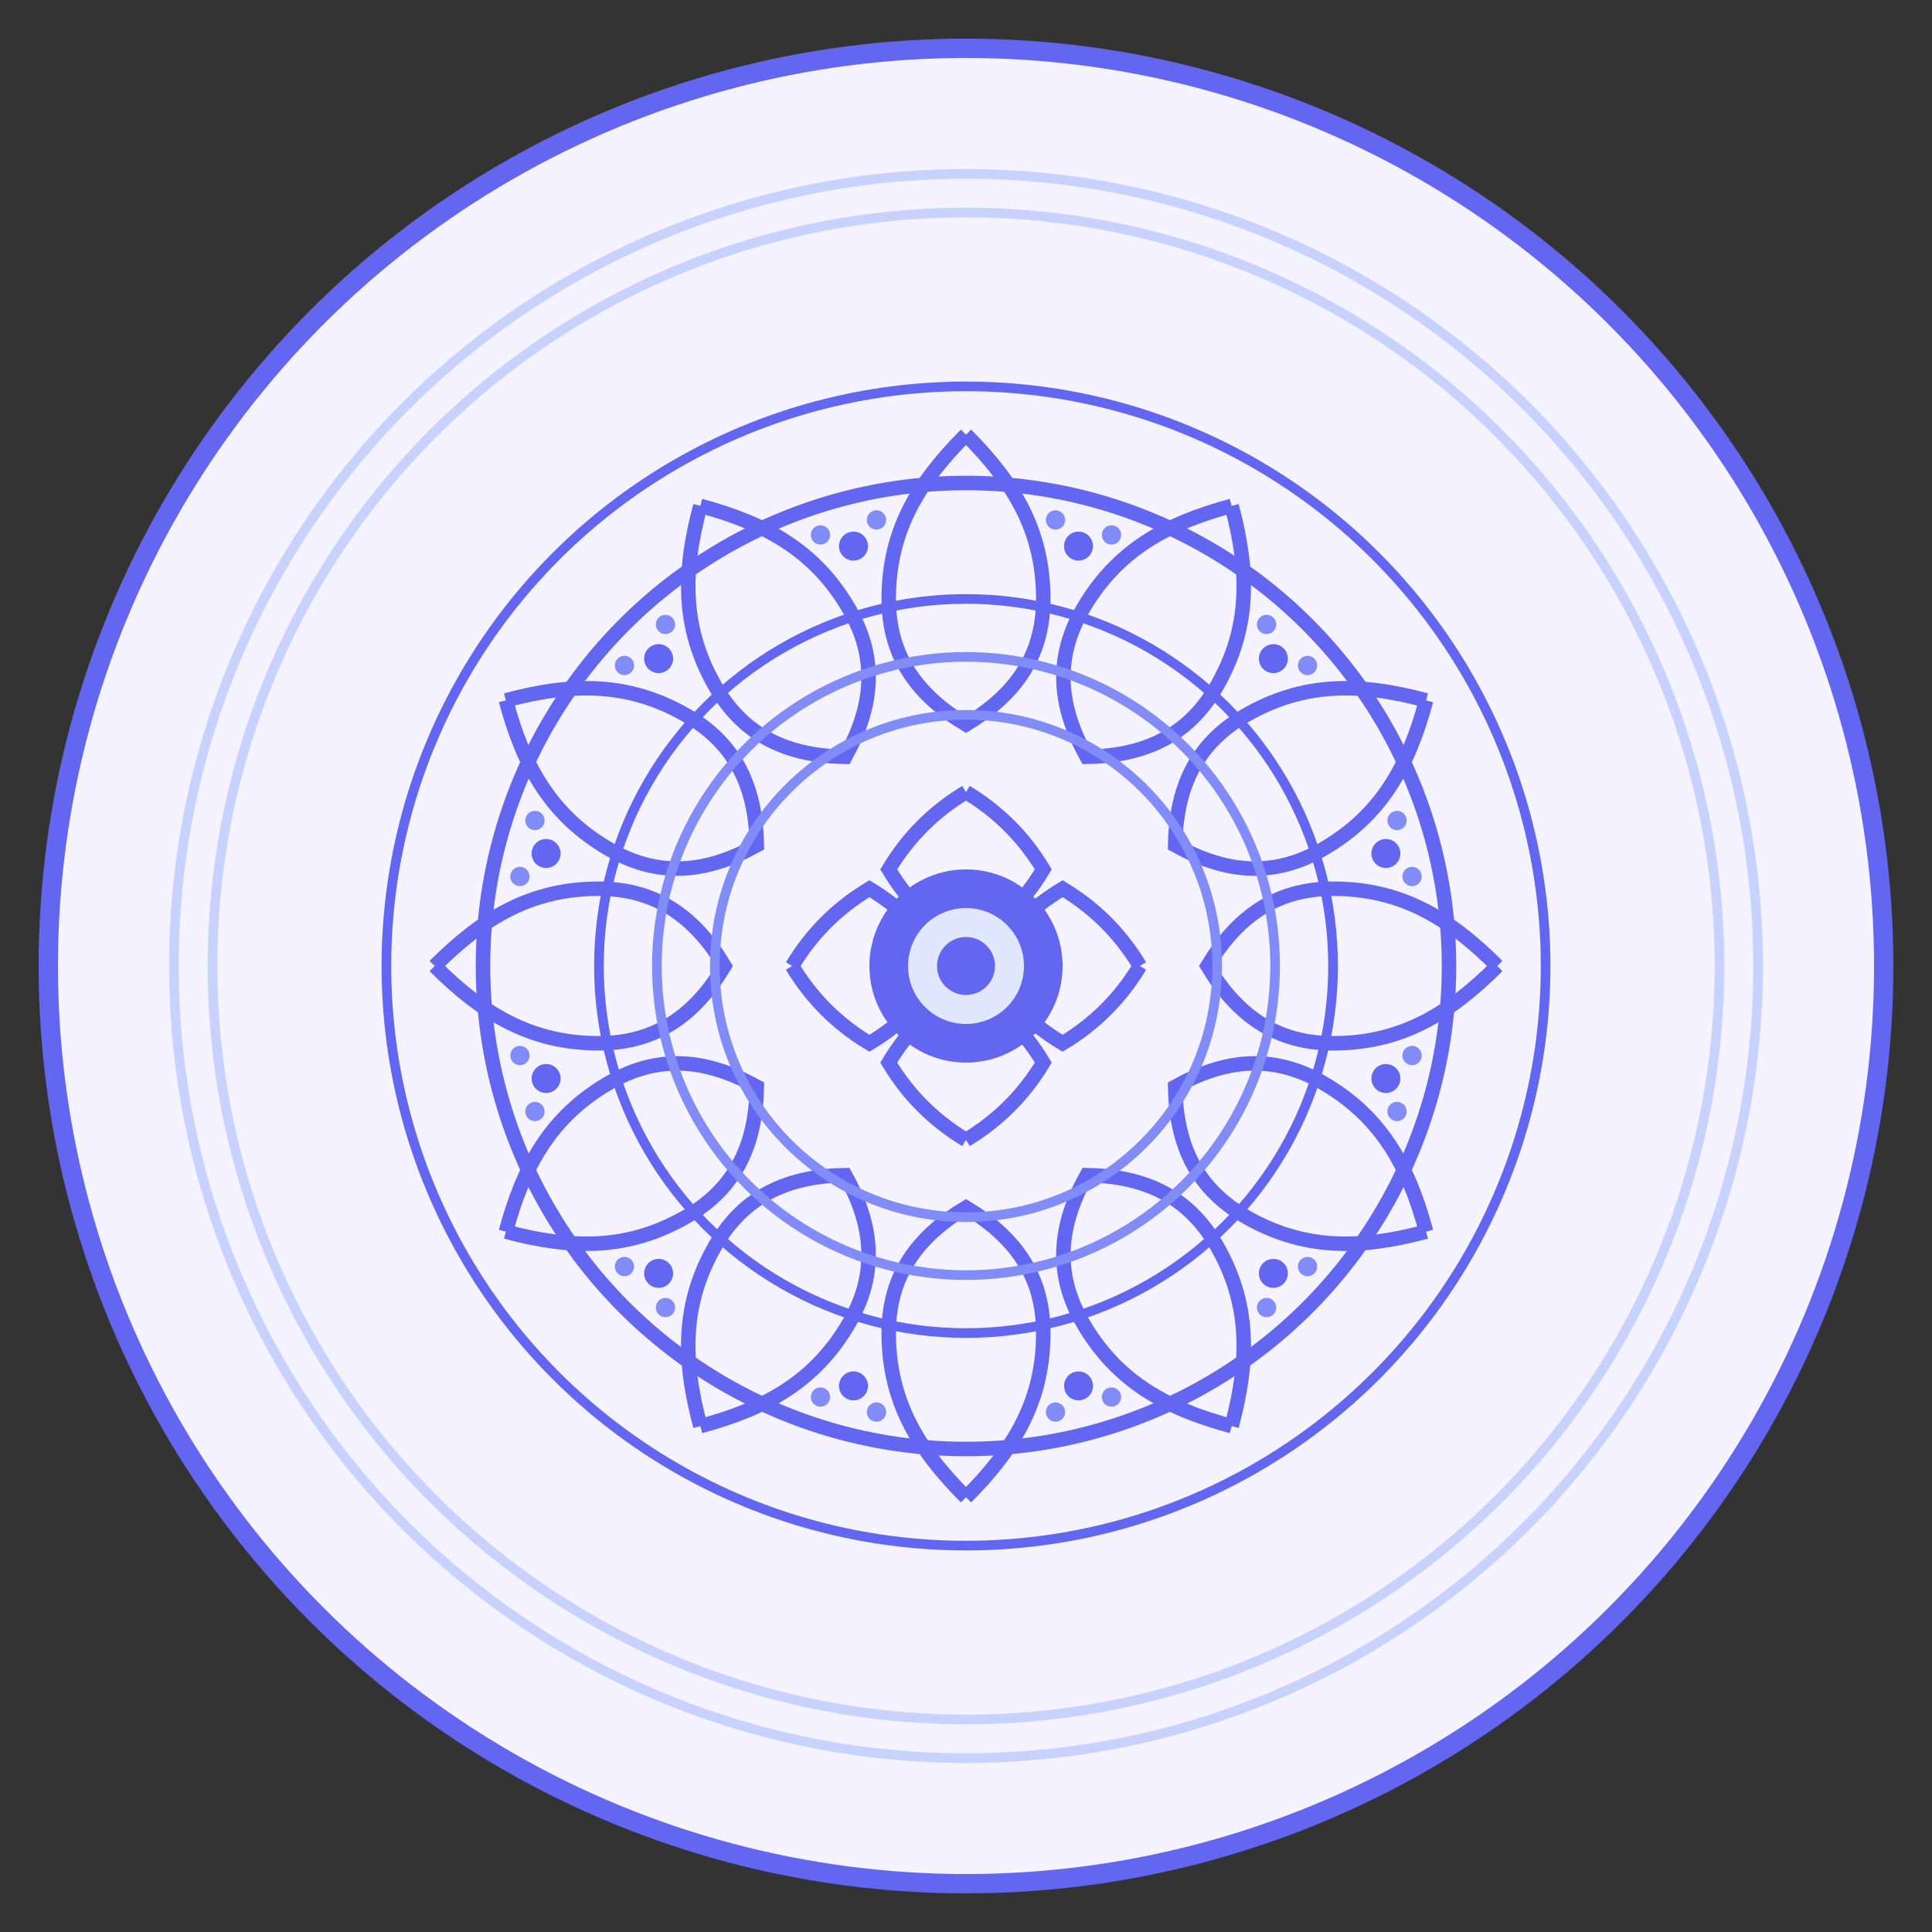 <svg id="zen" viewBox="0 0 200 200" xmlns="http://www.w3.org/2000/svg">
                <rect x="0" y="0" width="200" height="200" fill="#333333" stroke="none"/>
                <defs>
                    <g id="petal-zen">
                        <path d="M 0,-55 C 5,-50 8,-45 8,-38 C 8,-32 5,-28 0,-25 C -5,-28 -8,-32 -8,-38 C -8,-45 -5,-50 0,-55" fill="none" stroke="#6366F1" stroke-width="1.5"/>
                    </g>
                    <g id="dot-cluster">
                        <circle cx="0" cy="-45" r="1.5" fill="#6366F1"/>
                        <circle cx="-3" cy="-47" r="1" fill="#818CF8"/>
                        <circle cx="3" cy="-47" r="1" fill="#818CF8"/>
                    </g>
                </defs>
                <circle cx="100" cy="100" r="95" fill="#F5F3FF" stroke="#6366F1" stroke-width="2"/>
                <g transform="translate(100,100)" fill="none" stroke="#C7D2FE" stroke-width="1">
                    <circle r="82"/>
                    <circle r="78"/>
                </g>
                <g transform="translate(100,100)">
                    <use href="#petal-zen" transform="rotate(0)"/>
                    <use href="#petal-zen" transform="rotate(30)"/>
                    <use href="#petal-zen" transform="rotate(60)"/>
                    <use href="#petal-zen" transform="rotate(90)"/>
                    <use href="#petal-zen" transform="rotate(120)"/>
                    <use href="#petal-zen" transform="rotate(150)"/>
                    <use href="#petal-zen" transform="rotate(180)"/>
                    <use href="#petal-zen" transform="rotate(210)"/>
                    <use href="#petal-zen" transform="rotate(240)"/>
                    <use href="#petal-zen" transform="rotate(270)"/>
                    <use href="#petal-zen" transform="rotate(300)"/>
                    <use href="#petal-zen" transform="rotate(330)"/>
                </g>
                <g transform="translate(100,100)">
                    <use href="#dot-cluster" transform="rotate(15)"/>
                    <use href="#dot-cluster" transform="rotate(45)"/>
                    <use href="#dot-cluster" transform="rotate(75)"/>
                    <use href="#dot-cluster" transform="rotate(105)"/>
                    <use href="#dot-cluster" transform="rotate(135)"/>
                    <use href="#dot-cluster" transform="rotate(165)"/>
                    <use href="#dot-cluster" transform="rotate(195)"/>
                    <use href="#dot-cluster" transform="rotate(225)"/>
                    <use href="#dot-cluster" transform="rotate(255)"/>
                    <use href="#dot-cluster" transform="rotate(285)"/>
                    <use href="#dot-cluster" transform="rotate(315)"/>
                    <use href="#dot-cluster" transform="rotate(345)"/>
                </g>
                <g fill="none" stroke="#6366F1">
                    <circle cx="100" cy="100" r="60" stroke-width="1"/>
                    <circle cx="100" cy="100" r="50" stroke-width="1.5"/>
                    <circle cx="100" cy="100" r="38" stroke-width="1"/>
                </g>
                <g fill="none" stroke="#818CF8" stroke-width="1">
                    <circle cx="100" cy="100" r="32"/>
                    <circle cx="100" cy="100" r="26"/>
                </g>
                <g transform="translate(100,100)" fill="none" stroke="#6366F1" stroke-width="1.5">
                    <path d="M 0,-18 Q 5,-15 8,-10 Q 5,-5 0,-2 Q -5,-5 -8,-10 Q -5,-15 0,-18"/>
                    <path d="M 18,0 Q 15,5 10,8 Q 5,5 2,0 Q 5,-5 10,-8 Q 15,-5 18,0"/>
                    <path d="M 0,18 Q 5,15 8,10 Q 5,5 0,2 Q -5,5 -8,10 Q -5,15 0,18"/>
                    <path d="M -18,0 Q -15,5 -10,8 Q -5,5 -2,0 Q -5,-5 -10,-8 Q -15,-5 -18,0"/>
                </g>
                <circle cx="100" cy="100" r="10" fill="#6366F1"/>
                <circle cx="100" cy="100" r="6" fill="#E0E7FF"/>
                <circle cx="100" cy="100" r="3" fill="#6366F1"/>
            </svg>